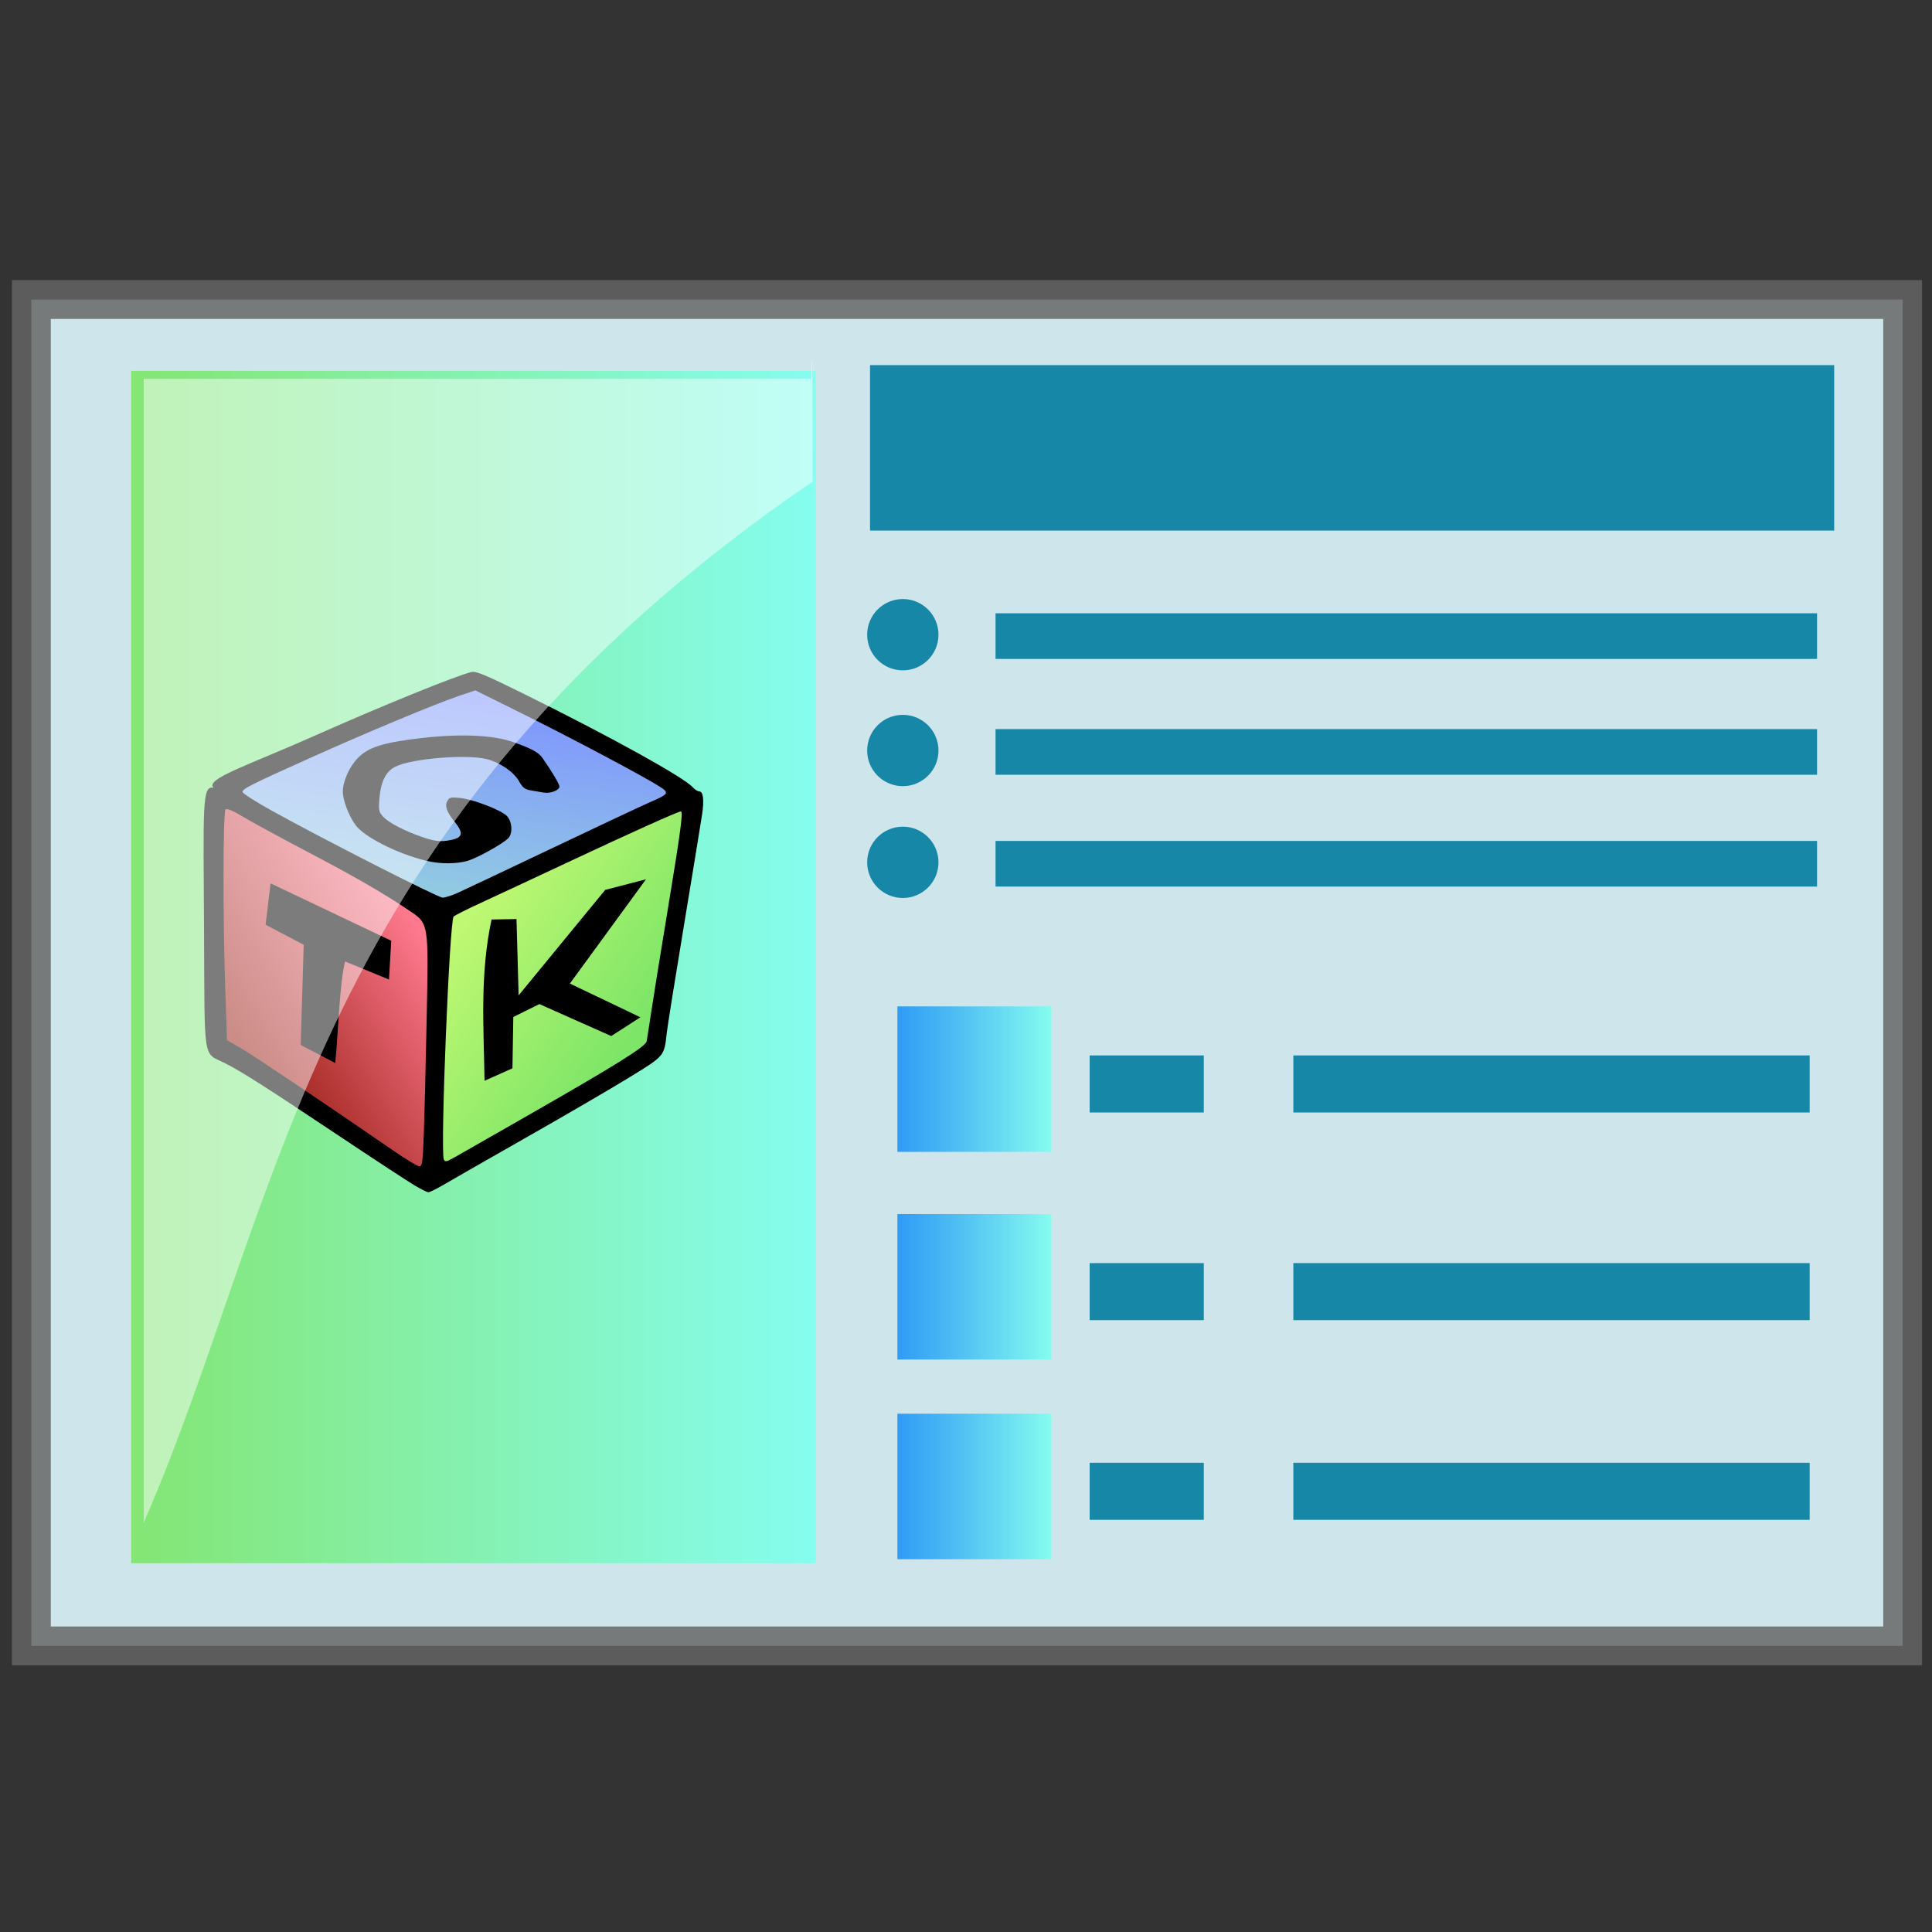 <?xml version="1.0" encoding="UTF-8" standalone="no"?>
<!-- Created with Inkscape (http://www.inkscape.org/) -->

<svg
   width="256mm"
   height="256mm"
   viewBox="0 0 256 256"
   version="1.1"
   id="svg1"
   inkscape:version="1.3.2 (091e20ef0f, 2023-11-25)"
   sodipodi:docname="gtk-properties.svg"
   xml:space="preserve"
   xmlns:inkscape="http://www.inkscape.org/namespaces/inkscape"
   xmlns:sodipodi="http://sodipodi.sourceforge.net/DTD/sodipodi-0.dtd"
   xmlns:xlink="http://www.w3.org/1999/xlink"
   xmlns="http://www.w3.org/2000/svg"
   xmlns:svg="http://www.w3.org/2000/svg"
   xmlns:rdf="http://www.w3.org/1999/02/22-rdf-syntax-ns#"
   xmlns:cc="http://creativecommons.org/ns#"
   xmlns:dc="http://purl.org/dc/elements/1.1/"><rect x="0" y="0" width="256" height="256" fill="#333333" stroke="none"/><defs
     id="defs1"><linearGradient
       id="linearGradient68"
       inkscape:collect="always"><stop
         style="stop-color:#7de567;stop-opacity:1;"
         offset="0"
         id="stop67" /><stop
         style="stop-color:#7efff0;stop-opacity:1;"
         offset="1"
         id="stop68" /></linearGradient><linearGradient
       id="linearGradient2"
       inkscape:collect="always"><stop
         style="stop-color:#0d8bf7;stop-opacity:0.906;"
         offset="0"
         id="stop2" /><stop
         style="stop-color:#7efff0;stop-opacity:1;"
         offset="1"
         id="stop3" /></linearGradient><linearGradient
       inkscape:collect="always"
       xlink:href="#linearGradient68"
       id="linearGradient3"
       x1="17.387"
       y1="128.134"
       x2="108.101"
       y2="128.134"
       gradientUnits="userSpaceOnUse" /><linearGradient
       inkscape:collect="always"
       xlink:href="#linearGradient2"
       id="linearGradient7"
       gradientUnits="userSpaceOnUse"
       x1="17.387"
       y1="128.134"
       x2="108.101"
       y2="128.134"
       gradientTransform="matrix(0.225,0,0,0.122,114.999,127.354)" /><linearGradient
       inkscape:collect="always"
       xlink:href="#linearGradient2"
       id="linearGradient15"
       gradientUnits="userSpaceOnUse"
       gradientTransform="matrix(0.225,0,0,0.122,114.999,127.354)"
       x1="17.387"
       y1="128.134"
       x2="108.101"
       y2="128.134" /><linearGradient
       inkscape:collect="always"
       xlink:href="#linearGradient2"
       id="linearGradient16"
       gradientUnits="userSpaceOnUse"
       gradientTransform="matrix(0.225,0,0,0.122,114.999,127.354)"
       x1="17.387"
       y1="128.134"
       x2="108.101"
       y2="128.134" /><linearGradient
       inkscape:collect="always"
       xlink:href="#linearGradient25"
       id="linearGradient26"
       x1="154.899"
       y1="278.063"
       x2="154.899"
       y2="254.843"
       gradientUnits="userSpaceOnUse" /><linearGradient
       id="linearGradient25"
       inkscape:collect="always"><stop
         style="stop-color:#444444;stop-opacity:1;"
         offset="0"
         id="stop25" /><stop
         style="stop-color:#6f6f6f;stop-opacity:1;"
         offset="0.269"
         id="stop27" /><stop
         style="stop-color:#838383;stop-opacity:1;"
         offset="0.417"
         id="stop28" /><stop
         style="stop-color:#909090;stop-opacity:1;"
         offset="0.594"
         id="stop29" /><stop
         style="stop-color:#bbbbbb;stop-opacity:1;"
         offset="0.713"
         id="stop30" /><stop
         style="stop-color:#aeaeae;stop-opacity:1;"
         offset="0.828"
         id="stop31" /><stop
         style="stop-color:#a1a1a1;stop-opacity:1;"
         offset="1"
         id="stop26" /></linearGradient><linearGradient
       inkscape:collect="always"
       xlink:href="#linearGradient31"
       id="linearGradient33"
       x1="152.265"
       y1="265.92"
       x2="152.265"
       y2="300.128"
       gradientUnits="userSpaceOnUse" /><linearGradient
       id="linearGradient31"
       inkscape:collect="always"><stop
         style="stop-color:#444444;stop-opacity:1;"
         offset="0"
         id="stop32" /><stop
         style="stop-color:#6f6f6f;stop-opacity:1;"
         offset="0.416"
         id="stop34" /><stop
         style="stop-color:#838383;stop-opacity:1;"
         offset="0.579"
         id="stop35" /><stop
         style="stop-color:#909090;stop-opacity:1;"
         offset="0.612"
         id="stop36" /><stop
         style="stop-color:#bbbbbb;stop-opacity:1;"
         offset="0.71"
         id="stop37" /><stop
         style="stop-color:#a1a1a1;stop-opacity:1;"
         offset="0.859"
         id="stop38" /><stop
         style="stop-color:#979797;stop-opacity:1;"
         offset="1"
         id="stop33" /></linearGradient><radialGradient
       inkscape:collect="always"
       xlink:href="#linearGradient12"
       id="radialGradient13"
       cx="115.716"
       cy="288.73"
       fx="115.716"
       fy="288.73"
       r="18.643"
       gradientTransform="matrix(2.221,0.068,-0.051,1.664,-111.089,-196.631)"
       gradientUnits="userSpaceOnUse" /><linearGradient
       id="linearGradient12"
       inkscape:collect="always"><stop
         style="stop-color:#444444;stop-opacity:1;"
         offset="0"
         id="stop12" /><stop
         style="stop-color:#6f6f6f;stop-opacity:1;"
         offset="0.3"
         id="stop14" /><stop
         style="stop-color:#838383;stop-opacity:1;"
         offset="0.53"
         id="stop15" /><stop
         style="stop-color:#909090;stop-opacity:1;"
         offset="0.573"
         id="stop16" /><stop
         style="stop-color:#bbbbbb;stop-opacity:1;"
         offset="0.732"
         id="stop17" /><stop
         style="stop-color:#a1a1a1;stop-opacity:1;"
         offset="1"
         id="stop13" /></linearGradient><radialGradient
       inkscape:collect="always"
       xlink:href="#linearGradient12"
       id="radialGradient20"
       gradientUnits="userSpaceOnUse"
       gradientTransform="matrix(-2.221,0.068,0.051,1.664,427.305,-196.631)"
       cx="115.716"
       cy="288.73"
       fx="115.716"
       fy="288.73"
       r="18.643" /><radialGradient
       inkscape:collect="always"
       xlink:href="#linearGradient9"
       id="radialGradient11"
       cx="260.337"
       cy="309.256"
       fx="260.337"
       fy="309.256"
       r="45.4"
       gradientTransform="matrix(0.307,0.227,-0.361,0.488,218.299,75.786)"
       gradientUnits="userSpaceOnUse" /><linearGradient
       id="linearGradient9"
       inkscape:collect="always"><stop
         style="stop-color:#0e0e0e;stop-opacity:1;"
         offset="0"
         id="stop10" /><stop
         style="stop-color:#979797;stop-opacity:0;"
         offset="1"
         id="stop11" /></linearGradient><radialGradient
       inkscape:collect="always"
       xlink:href="#linearGradient38"
       id="radialGradient40"
       cx="194.427"
       cy="273.512"
       fx="194.427"
       fy="273.512"
       r="18.722"
       gradientTransform="matrix(1.502,-0.81,0.763,1.416,-307.361,41.702)"
       gradientUnits="userSpaceOnUse" /><linearGradient
       id="linearGradient38"
       inkscape:collect="always"><stop
         style="stop-color:#3e3e3e;stop-opacity:1;"
         offset="0"
         id="stop39" /><stop
         style="stop-color:#555555;stop-opacity:1;"
         offset="0.252"
         id="stop41" /><stop
         style="stop-color:#656565;stop-opacity:1;"
         offset="0.374"
         id="stop42" /><stop
         style="stop-color:#888888;stop-opacity:1;"
         offset="0.464"
         id="stop43" /><stop
         style="stop-color:#c2c2c2;stop-opacity:1;"
         offset="0.58"
         id="stop44" /><stop
         style="stop-color:#909090;stop-opacity:1;"
         offset="0.684"
         id="stop45" /><stop
         style="stop-color:#767676;stop-opacity:1;"
         offset="0.774"
         id="stop46" /><stop
         style="stop-color:#484848;stop-opacity:1;"
         offset="0.865"
         id="stop47" /><stop
         style="stop-color:#525252;stop-opacity:1;"
         offset="1"
         id="stop40" /></linearGradient><radialGradient
       inkscape:collect="always"
       xlink:href="#linearGradient47"
       id="radialGradient49"
       cx="228.222"
       cy="249.041"
       fx="228.222"
       fy="249.041"
       r="18.731"
       gradientTransform="matrix(1.377,-1.012,0.834,1.134,-294.867,197.832)"
       gradientUnits="userSpaceOnUse" /><linearGradient
       id="linearGradient47"
       inkscape:collect="always"><stop
         style="stop-color:#3e3e3e;stop-opacity:1;"
         offset="0"
         id="stop48" /><stop
         style="stop-color:#555555;stop-opacity:1;"
         offset="0.164"
         id="stop50" /><stop
         style="stop-color:#656565;stop-opacity:1;"
         offset="0.42"
         id="stop51" /><stop
         style="stop-color:#888888;stop-opacity:1;"
         offset="0.489"
         id="stop52" /><stop
         style="stop-color:#c2c2c2;stop-opacity:1;"
         offset="0.63"
         id="stop53" /><stop
         style="stop-color:#909090;stop-opacity:1;"
         offset="0.75"
         id="stop54" /><stop
         style="stop-color:#767676;stop-opacity:1;"
         offset="0.848"
         id="stop55" /><stop
         style="stop-color:#484848;stop-opacity:1;"
         offset="0.937"
         id="stop56" /><stop
         style="stop-color:#525252;stop-opacity:1;"
         offset="1"
         id="stop49" /></linearGradient><linearGradient
       inkscape:collect="always"
       xlink:href="#linearGradient2-5"
       id="linearGradient3-7"
       x1="149.7"
       y1="168.76"
       x2="162.145"
       y2="186.58"
       gradientUnits="userSpaceOnUse" /><linearGradient
       id="linearGradient2-5"
       inkscape:collect="always"><stop
         style="stop-color:#3e3e3e;stop-opacity:1;"
         offset="0"
         id="stop7" /><stop
         style="stop-color:#555555;stop-opacity:1;"
         offset="0.099"
         id="stop8" /><stop
         style="stop-color:#656565;stop-opacity:1;"
         offset="0.229"
         id="stop9" /><stop
         style="stop-color:#888888;stop-opacity:1;"
         offset="0.376"
         id="stop18" /><stop
         style="stop-color:#c2c2c2;stop-opacity:1;"
         offset="0.541"
         id="stop19" /><stop
         style="stop-color:#909090;stop-opacity:1;"
         offset="0.692"
         id="stop20" /><stop
         style="stop-color:#767676;stop-opacity:1;"
         offset="0.823"
         id="stop21" /><stop
         style="stop-color:#484848;stop-opacity:1;"
         offset="0.992"
         id="stop22" /><stop
         style="stop-color:#525252;stop-opacity:1;"
         offset="1"
         id="stop23" /></linearGradient><linearGradient
       inkscape:collect="always"
       xlink:href="#linearGradient21"
       id="linearGradient22"
       x1="149.375"
       y1="155.451"
       x2="133.413"
       y2="131.005"
       gradientUnits="userSpaceOnUse" /><linearGradient
       id="linearGradient21"
       inkscape:collect="always"><stop
         style="stop-color:#3e3e3e;stop-opacity:1;"
         offset="0"
         id="stop24" /><stop
         style="stop-color:#555555;stop-opacity:1;"
         offset="0.067"
         id="stop57" /><stop
         style="stop-color:#656565;stop-opacity:1;"
         offset="0.202"
         id="stop58" /><stop
         style="stop-color:#888888;stop-opacity:1;"
         offset="0.271"
         id="stop59" /><stop
         style="stop-color:#c2c2c2;stop-opacity:1;"
         offset="0.41"
         id="stop60" /><stop
         style="stop-color:#909090;stop-opacity:1;"
         offset="0.529"
         id="stop61" /><stop
         style="stop-color:#767676;stop-opacity:1;"
         offset="0.605"
         id="stop62" /><stop
         style="stop-color:#484848;stop-opacity:1;"
         offset="0.711"
         id="stop63" /><stop
         style="stop-color:#525252;stop-opacity:1;"
         offset="1"
         id="stop64" /></linearGradient><radialGradient
       inkscape:collect="always"
       xlink:href="#linearGradient8"
       id="radialGradient9"
       cx="-2.048"
       cy="298.308"
       fx="-2.048"
       fy="298.308"
       r="45.401"
       gradientTransform="matrix(0.897,-0.044,0.029,0.578,-5.716,144.418)"
       gradientUnits="userSpaceOnUse" /><linearGradient
       id="linearGradient8"
       inkscape:collect="always"><stop
         style="stop-color:#191919;stop-opacity:1;"
         offset="0"
         id="stop65" /><stop
         style="stop-color:#636363;stop-opacity:0;"
         offset="1"
         id="stop66" /></linearGradient><linearGradient
       id="L0"><stop
         style="stop-color:#fe798e"
         id="stop1" /><stop
         style="stop-color:#9c2219"
         offset="1"
         id="stop2-3" /></linearGradient><linearGradient
       id="L1"><stop
         style="stop-color:#bff872"
         id="stop3-6" /><stop
         style="stop-color:#7de567"
         offset="1"
         id="stop4" /></linearGradient><linearGradient
       id="L2"><stop
         style="stop-color:#92cbe2"
         id="stop5" /><stop
         style="stop-color:#7f95fe"
         offset="1"
         id="stop6" /></linearGradient><linearGradient
       xlink:href="#L2"
       id="L3"
       gradientUnits="userSpaceOnUse"
       gradientTransform="translate(92.225,-0.314)"
       x1="-143"
       y1="207.362"
       x2="-129.5"
       y2="108.862" /><linearGradient
       xlink:href="#L1"
       id="L4"
       gradientUnits="userSpaceOnUse"
       gradientTransform="translate(92.225,-0.314)"
       x1="-133.5"
       y1="221.862"
       x2="-50"
       y2="279.362" /><linearGradient
       xlink:href="#L0"
       id="L5"
       gradientUnits="userSpaceOnUse"
       gradientTransform="translate(92.225,-0.314)"
       x1="-157.5"
       y1="222.862"
       x2="-247.5"
       y2="276.862" /></defs><sodipodi:namedview
     id="base"
     pagecolor="#ffffff"
     bordercolor="#000000"
     borderopacity="0.3"
     inkscape:pageopacity="0.0"
     inkscape:pageshadow="2"
     inkscape:zoom="0.7"
     inkscape:cx="449.28571"
     inkscape:cy="627.85714"
     inkscape:document-units="mm"
     inkscape:showpageshadow="2"
     inkscape:pagecheckerboard="0"
     inkscape:deskcolor="#d1d1d1"
     inkscape:current-layer="svg1" /><rect
     style="fill:#dff7fe;fill-opacity:0.906;fill-rule:evenodd;stroke:#656565;stroke-width:5.145;stroke-opacity:0.835"
     id="rect1"
     width="247.952"
     height="178.405"
     x="4.158"
     y="39.688" /><rect
     style="fill:url(#linearGradient3);fill-opacity:0.906;fill-rule:evenodd;stroke:none;stroke-width:5.145;stroke-opacity:0.835"
     id="rect2"
     width="90.714"
     height="157.994"
     x="17.387"
     y="49.137" /><rect
     style="fill:#057da0;fill-opacity:0.906;fill-rule:evenodd;stroke:none;stroke-width:5.247;stroke-opacity:0.835"
     id="rect3"
     width="127.756"
     height="21.923"
     x="115.283"
     y="48.381" /><g
     id="g4"><circle
       style="fill:#057da0;fill-opacity:0.906;fill-rule:evenodd;stroke:none;stroke-width:5.145;stroke-opacity:0.835"
       id="path3"
       cx="119.629"
       cy="84.1"
       r="4.725" /><rect
       style="fill:#057da0;fill-opacity:0.906;fill-rule:evenodd;stroke:none;stroke-width:5.145;stroke-opacity:0.835"
       id="rect4"
       width="108.857"
       height="6.048"
       x="131.914"
       y="81.265" /></g><g
     id="g5"
     transform="translate(0,15.346)"><circle
       style="fill:#057da0;fill-opacity:0.906;fill-rule:evenodd;stroke:none;stroke-width:5.145;stroke-opacity:0.835"
       id="circle4"
       cx="119.629"
       cy="84.1"
       r="4.725" /><rect
       style="fill:#057da0;fill-opacity:0.906;fill-rule:evenodd;stroke:none;stroke-width:5.145;stroke-opacity:0.835"
       id="rect5"
       width="108.857"
       height="6.048"
       x="131.914"
       y="81.265" /></g><g
     id="g6"
     transform="translate(0,30.163)"><circle
       style="fill:#057da0;fill-opacity:0.906;fill-rule:evenodd;stroke:none;stroke-width:5.145;stroke-opacity:0.835"
       id="circle5"
       cx="119.629"
       cy="84.1"
       r="4.725" /><rect
       style="fill:#057da0;fill-opacity:0.906;fill-rule:evenodd;stroke:none;stroke-width:5.145;stroke-opacity:0.835"
       id="rect6"
       width="108.857"
       height="6.048"
       x="131.914"
       y="81.265" /></g><g
     id="g9"><rect
       style="fill:url(#linearGradient7);fill-opacity:0.906;fill-rule:evenodd;stroke:none;stroke-width:0.852;stroke-opacity:0.835"
       id="rect7"
       width="20.411"
       height="19.277"
       x="118.911"
       y="133.351" /><rect
       style="fill:#057da0;fill-opacity:0.906;fill-rule:evenodd;stroke:none;stroke-width:5.145;stroke-opacity:0.835"
       id="rect8"
       width="15.119"
       height="7.56"
       x="144.387"
       y="139.851" /><rect
       style="fill:#057da0;fill-opacity:0.906;fill-rule:evenodd;stroke:none;stroke-width:10.944;stroke-opacity:0.835"
       id="rect9"
       width="68.414"
       height="7.56"
       x="171.374"
       y="139.851" /></g><g
     id="g12"
     transform="translate(0,27.517)"><rect
       style="fill:url(#linearGradient15);fill-opacity:0.906;fill-rule:evenodd;stroke:none;stroke-width:0.852;stroke-opacity:0.835"
       id="rect10"
       width="20.411"
       height="19.277"
       x="118.911"
       y="133.351" /><rect
       style="fill:#057da0;fill-opacity:0.906;fill-rule:evenodd;stroke:none;stroke-width:5.145;stroke-opacity:0.835"
       id="rect11"
       width="15.119"
       height="7.56"
       x="144.387"
       y="139.851" /><rect
       style="fill:#057da0;fill-opacity:0.906;fill-rule:evenodd;stroke:none;stroke-width:10.944;stroke-opacity:0.835"
       id="rect12"
       width="68.414"
       height="7.56"
       x="171.374"
       y="139.851" /></g><g
     id="g15"
     transform="translate(0,53.975)"><rect
       style="fill:url(#linearGradient16);fill-opacity:0.906;fill-rule:evenodd;stroke:none;stroke-width:0.852;stroke-opacity:0.835"
       id="rect13"
       width="20.411"
       height="19.277"
       x="118.911"
       y="133.351" /><rect
       style="fill:#057da0;fill-opacity:0.906;fill-rule:evenodd;stroke:none;stroke-width:5.145;stroke-opacity:0.835"
       id="rect14"
       width="15.119"
       height="7.56"
       x="144.387"
       y="139.851" /><rect
       style="fill:#057da0;fill-opacity:0.906;fill-rule:evenodd;stroke:none;stroke-width:10.944;stroke-opacity:0.835"
       id="rect15"
       width="68.414"
       height="7.56"
       x="171.374"
       y="139.851" /></g><g
     id="g7"
     transform="matrix(-0.263,-0.982,-0.982,0.263,374.369,238.394)"
     inkscape:label="chain"
     style="display:none"><g
       id="g62"
       style="display:inline;fill:#7e7e7e;fill-opacity:0.365"
       inkscape:label="shadow-chain"
       transform="matrix(0.993,0,0,0.993,5.246,7.657)"><path
         style="color:#000000;display:inline;fill:#7e7e7e;fill-opacity:0.365;fill-rule:evenodd;stroke-linecap:round;stroke-linejoin:round;stroke-miterlimit:2.1;-inkscape-stroke:none"
         d="m 135.645,248.639 c -13.153,0 -23.975,10.82 -23.975,23.973 0,13.153 10.822,23.975 23.975,23.975 h 42.852 c 13.153,0 23.975,-10.822 23.975,-23.975 0,-13.153 -10.822,-23.973 -23.975,-23.973 z m 0,14.904 h 42.852 c 5.153,0 9.07,3.915 9.07,9.068 0,5.153 -3.917,9.07 -9.07,9.07 h -42.852 c -5.153,0 -9.068,-3.917 -9.068,-9.07 0,-5.153 3.915,-9.068 9.068,-9.068 z"
         id="path61" /><path
         style="color:#000000;display:inline;fill:#7e7e7e;fill-opacity:0.365;fill-rule:evenodd;stroke-linecap:round;stroke-linejoin:round;stroke-miterlimit:2.1;-inkscape-stroke:none"
         d="m 4.873,311.666 c -13.153,0 -23.975,10.822 -23.975,23.975 0,13.153 10.822,23.975 23.975,23.975 H 47.727 c 13.153,0 23.973,-10.822 23.973,-23.975 0,-13.153 -10.82,-23.975 -23.973,-23.975 z m 0,14.904 H 47.727 c 5.153,0 9.068,3.917 9.068,9.07 0,5.153 -3.915,9.068 -9.068,9.068 H 4.873 c -5.153,0 -9.068,-3.915 -9.068,-9.068 0,-5.153 3.915,-9.07 9.068,-9.07 z"
         id="path62"
         transform="rotate(-34.617)" /></g><g
       id="g18"><path
         id="path22"
         style="color:#000000;display:inline;fill:url(#linearGradient26);fill-opacity:1;fill-rule:evenodd;stroke-linecap:round;stroke-linejoin:round;stroke-miterlimit:2.1;-inkscape-stroke:none"
         d="m 135.645,248.639 c -13.153,0 -23.975,10.82 -23.975,23.973 0,0.015 9.6e-4,0.029 9.9e-4,0.044 h 14.907 c -6e-5,-0.015 -0.002,-0.029 -0.002,-0.044 0,-5.153 3.915,-9.068 9.069,-9.068 h 42.852 c 5.153,0 9.07,3.915 9.07,9.068 0,0.015 -0.002,0.029 -0.002,0.044 h 14.906 c 3e-5,-0.015 9.9e-4,-0.029 9.9e-4,-0.044 0,-13.153 -10.822,-23.973 -23.975,-23.973 z" /><path
         id="path24"
         style="color:#000000;display:inline;fill:url(#linearGradient33);fill-opacity:1;fill-rule:evenodd;stroke-linecap:round;stroke-linejoin:round;stroke-miterlimit:2.1;-inkscape-stroke:none"
         d="m 111.671,272.655 c 0.024,13.133 10.835,23.931 23.974,23.931 h 42.852 c 13.138,0 23.95,-10.798 23.974,-23.931 H 187.564 c -0.022,5.131 -3.93,9.027 -9.068,9.027 h -42.852 c -5.138,0 -9.044,-3.896 -9.067,-9.027 z" /><path
         d="m 124.913,249.38 c -20.456,0 -37.286,16.827 -37.286,37.283 0,20.456 16.83,37.286 37.286,37.286 m 0,-51.389 v 28.21 c -8.014,0 -14.103,-6.092 -14.103,-14.106 0,-8.014 6.089,-14.103 14.103,-14.103 z"
         style="color:#000000;display:inline;fill:url(#radialGradient13);fill-opacity:1;fill-rule:evenodd;stroke-width:1.493;stroke-linecap:round;stroke-linejoin:round;stroke-miterlimit:2.1;-inkscape-stroke:none"
         id="path1"
         transform="matrix(0.644,0,0,0.644,55.241,88.033)" /><path
         d="m 191.303,249.38 c 20.456,0 37.286,16.827 37.286,37.283 0,20.456 -16.83,37.286 -37.286,37.286 m 0,-51.389 v 28.21 c 8.014,0 14.103,-6.092 14.103,-14.106 0,-8.014 -6.089,-14.103 -14.103,-14.103 z"
         style="color:#000000;display:inline;fill:url(#radialGradient20);fill-opacity:1;fill-rule:evenodd;stroke-width:1.493;stroke-linecap:round;stroke-linejoin:round;stroke-miterlimit:2.1;-inkscape-stroke:none"
         id="path20"
         transform="matrix(0.644,0,0,0.644,55.241,88.033)" /><path
         style="color:#000000;display:none;fill:url(#radialGradient11);fill-rule:evenodd;stroke-linecap:round;stroke-linejoin:round;stroke-miterlimit:2.1;-inkscape-stroke:none"
         d="m 135.645,248.639 c -13.153,0 -23.975,10.82 -23.975,23.973 0,13.153 10.822,23.975 23.975,23.975 h 42.852 c 13.153,0 23.975,-10.822 23.975,-23.975 0,-13.153 -10.822,-23.973 -23.975,-23.973 z m 0,14.904 h 42.852 c 5.153,0 9.07,3.915 9.07,9.068 0,5.153 -3.917,9.07 -9.07,9.07 h -42.852 c -5.153,0 -9.068,-3.917 -9.068,-9.07 0,-5.153 3.915,-9.068 9.068,-9.068 z"
         id="path9"
         sodipodi:nodetypes="ssssssssssssss" /></g><g
       id="g17"><path
         id="path6"
         style="color:#000000;display:inline;fill:#7a7a7a;fill-opacity:1;fill-rule:evenodd;stroke-linecap:round;stroke-linejoin:round;stroke-miterlimit:2.1;-inkscape-stroke:none"
         d="m 61.092,315.784 c -3.829,-2.596 -8.433,-4.118 -13.365,-4.118 l -36.324,-3.5e-4 c 3.134,4.346 4.703,9.621 4.542,14.905 l 31.783,1.3e-4 c 5.153,0 9.068,3.917 9.068,9.071 0,5.153 -3.915,9.068 -9.068,9.068 l -42.853,-5e-5 c -5.153,0 -9.068,-3.915 -9.068,-9.068 0,-3.746 2.073,-6.83 5.183,-8.24 0.682,-3.411 -0.675,-6.949 -3.808,-9.111 l -4.588,-3.167 c -6.974,4.212 -11.693,11.847 -11.693,20.518 0,13.153 10.822,23.975 23.975,23.975 l 42.853,6e-5 c 13.153,0 23.973,-10.822 23.973,-23.975 0,-8.221 -4.227,-15.53 -10.608,-19.857 z"
         transform="rotate(-34.617,1.8062392e-6,-3.5510587e-8)"
         sodipodi:nodetypes="sccccsccscscsccss" /><path
         d="m 199.869,280.964 c -4.23,2.92 -9.662,1.924 -12.582,-2.306 -2.122,-3.075 -2.168,-6.781 -0.415,-9.7 -1.373,-3.186 -4.492,-5.321 -8.289,-5.321 h -5.561 c -3.338,7.409 -2.885,16.35 2.028,23.468 7.453,10.797 22.468,13.548 33.265,6.095"
         style="color:#000000;display:inline;fill:url(#radialGradient40);fill-opacity:1;fill-rule:evenodd;stroke-width:0.957;stroke-linecap:round;stroke-linejoin:round;stroke-miterlimit:2.1;-inkscape-stroke:none"
         id="path1-9" /><path
         d="m 229.484,225.367 c -4.614,0.039 -9.256,1.399 -13.306,4.194 l 8.446,12.235 c 4.23,-2.92 9.665,-1.923 12.585,2.307 2.92,4.23 1.925,9.663 -2.306,12.583 l 8.447,12.237 c 10.798,-7.454 13.547,-22.469 6.094,-33.267 -4.658,-6.748 -12.271,-10.354 -19.961,-10.29 z"
         style="color:#000000;display:inline;fill:url(#radialGradient49);fill-opacity:1;fill-rule:evenodd;stroke-width:0.957;stroke-linecap:round;stroke-linejoin:round;stroke-miterlimit:2.1;-inkscape-stroke:none"
         id="path1-6" /><path
         d="m 170.27,161.429 -36.667,25.311 8.804,12.754 36.667,-25.311"
         style="color:#000000;display:inline;fill:url(#linearGradient3-7);fill-opacity:1;fill-rule:evenodd;stroke-width:0.998;stroke-linecap:round;stroke-linejoin:round;stroke-miterlimit:2.1;-inkscape-stroke:none"
         id="path1-2"
         sodipodi:nodetypes="cccc"
         transform="matrix(0.96,0,0,0.96,71.493,101.719)" /><path
         d="m 150.846,133.125 -31.039,21.426 c 5.242,1.864 9.694,5.447 12.672,10.057 l 27.158,-18.747"
         style="color:#000000;display:inline;fill:url(#linearGradient22);fill-opacity:1;fill-rule:evenodd;stroke-width:0.997;stroke-linecap:round;stroke-linejoin:round;stroke-miterlimit:2.1;-inkscape-stroke:none"
         id="path1-7"
         transform="matrix(0.96,0,0,0.96,71.493,101.719)" /><path
         id="path8"
         style="color:#000000;display:inline;fill:url(#radialGradient9);fill-opacity:1;fill-rule:evenodd;stroke-linecap:round;stroke-linejoin:round;stroke-miterlimit:2.1;-inkscape-stroke:none"
         d="m 61.092,315.784 c -3.829,-2.596 -8.433,-4.118 -13.365,-4.118 l -36.324,-3.5e-4 c 3.134,4.346 4.703,9.621 4.542,14.905 l 31.783,1.3e-4 c 5.153,0 9.068,3.917 9.068,9.071 0,5.153 -3.915,9.068 -9.068,9.068 l -42.853,-5e-5 c -5.153,0 -9.068,-3.915 -9.068,-9.068 0,-3.746 2.073,-6.83 5.183,-8.24 0.682,-3.411 -0.675,-6.949 -3.808,-9.111 l -4.588,-3.167 c -6.974,4.212 -11.693,11.847 -11.693,20.518 0,13.153 10.822,23.975 23.975,23.975 l 42.853,6e-5 c 13.153,0 23.973,-10.822 23.973,-23.975 0,-8.221 -4.227,-15.53 -10.608,-19.857 z"
         transform="rotate(-34.617,1.8062392e-6,-3.5510587e-8)"
         inkscape:label="shadowshadowontop"
         sodipodi:nodetypes="sccccsccscscsccss" /></g></g><g
     transform="matrix(0.265,0,0,0.265,72.555,63.824)"
     id="g9-7"><path
       style="fill:url(#L3)"
       d="M -58.113,213.418 -162.268,151.38 -37.018,100.048 68.131,158.153 Z"
       id="path6-5" /><path
       style="fill:url(#L4)"
       d="M -51.56,213.592 72.04,159.303 54.304,283.514 -62.141,350.24 Z"
       id="path7" /><path
       style="fill:url(#L5)"
       d="m -59.56,347.188 -104.5,-64.223 0.449,-123.64 108.426,56.167 z"
       id="path8-3" /><path
       style="fill:#000000"
       d="m -66.271,352.006 c -3.034,-1.777 -19.054,-12.261 -35.601,-23.298 -39.193,-26.142 -51.045,-33.711 -59.355,-37.903 -11.247,-5.675 -10.195,0.908 -10.541,-65.958 -0.323,-62.478 -1.114,-73.333 4.787,-71.748 -4.616,-4.394 17.09,-11.165 51.069,-26.293 33.193,-14.778 69.869,-29.677 77.921,-31.654 2.186,-0.537 7.405,1.662 27.077,11.409 43.233,21.421 78.91,41.171 83.463,46.202 1.038,1.147 2.486,2.086 3.218,2.086 2.08,0 2.606,4.108 1.492,11.638 -0.563,3.803 -4.617,28.576 -9.008,55.051 -4.391,26.475 -8.286,50.844 -8.655,54.153 -1.306,11.719 -0.936,11.282 -18.853,22.278 -8.941,5.487 -31.6,18.695 -50.354,29.351 -18.753,10.656 -37.425,21.337 -41.494,23.736 -4.069,2.399 -7.905,4.321 -8.524,4.271 -0.62,-0.049 -3.609,-1.544 -6.642,-3.321 z m 4.4,-25.922 c 0.331,-8.963 0.964,-34.573 1.405,-56.911 0.981,-49.595 1.242,-48.048 -9.296,-55.111 -12.92,-8.658 -26.894,-16.707 -50.662,-29.179 -12.962,-6.802 -27.164,-14.527 -31.561,-17.167 -5.474,-3.287 -8.319,-4.476 -9.026,-3.77 -1.285,1.284 -1.381,53.18 -0.165,89.455 l 0.866,25.845 7.157,4.141 c 6.178,3.575 42.079,27.702 76.854,51.649 5.791,3.988 11.271,7.272 12.178,7.298 1.439,0.04 1.724,-2.018 2.25,-16.25 z m -61.583,-44.445 1.526,-50.073 -19.054,-10.038 2.488,-20.675 60.33,28.676 -1.129,19.405 -21.941,-9.036 c -2.788,11.188 -3.318,33.664 -4.915,50.806 z m 113.844,35.132 c 43.784,-25.04 58.57,-34.265 59.124,-36.885 0.255,-1.204 1.193,-7.153 2.085,-13.22 0.892,-6.067 4.746,-29.966 8.565,-53.11 6.388,-38.718 7.716,-48.679 6.486,-48.679 -1.297,0 -24.778,10.553 -54.7,24.584 -18.477,8.664 -39.01,18.245 -45.629,21.29 -6.619,3.045 -12.595,6.055 -13.282,6.687 -2.054,1.894 -6.715,116.722 -4.927,121.382 0.58,1.512 1.306,1.334 6.423,-1.57 3.173,-1.801 19.307,-11.016 35.854,-20.48 z m -21.914,-17.197 c -0.353,-26.579 -2.429,-52.814 3.514,-80.653 l 12.479,-0.227 1.061,38.155 43.293,-52.729 20.395,-5.306 -38.047,52.132 35.247,16.864 -14.578,9.385 -35.927,-15.975 -13.041,6.451 -0.429,25.662 z m -13.465,-93.95 c 2.911,-1.307 24.247,-11.396 47.413,-22.419 23.166,-11.024 45.053,-21.313 48.638,-22.864 9.482,-4.103 9.872,-4.667 5.314,-7.666 -7.021,-4.62 -42.678,-23.593 -67.697,-36.02 l -24.776,-12.307 -8.317,2.809 c -11.732,3.963 -45.134,17.888 -73.937,30.825 -30.096,13.518 -34.163,15.561 -34.163,17.168 0,0.697 6.656,4.951 14.792,9.453 26.12,14.454 82.912,43.368 85.213,43.383 1.225,0.008 4.61,-1.054 7.521,-2.361 z m -15.766,-16.078 c -14.525,-3.579 -31.057,-11.97 -35.336,-17.936 -3.388,-4.724 -6.282,-12.38 -6.282,-16.617 0,-5.109 3.212,-12.356 7.408,-16.71 5.316,-5.518 12.72,-7.857 31.933,-10.087 19.096,-2.217 35.607,-1.532 45.458,1.886 9.284,3.221 13.046,5.226 14.959,7.973 4.996,7.176 8.549,13.165 8.549,14.414 0,1.853 -4.64,3.6 -7.946,2.992 -1.421,-0.261 -4.256,-0.748 -6.301,-1.082 -3.01,-0.491 -4.145,-1.366 -5.963,-4.602 -2.576,-4.583 -9.329,-9.258 -15.875,-10.989 -9.999,-2.645 -37.447,-0.434 -45.901,3.697 -4.776,2.334 -7.344,7.448 -8.03,15.995 -0.468,5.825 -0.28,6.73 1.877,9.043 2.921,3.133 11.114,7.351 20.199,10.399 5.062,1.698 7.948,2.11 11.431,1.633 8.112,-1.112 9.084,-3.23 4.254,-9.273 -4.166,-5.212 -5.177,-8.037 -3.799,-10.612 0.967,-1.806 1.773,-2.001 6.332,-1.53 6.46,0.667 20.06,5.845 23.27,8.86 2.825,2.654 3.272,8.882 0.814,11.34 -2.802,2.802 -15.242,9.73 -20.095,11.19 -5.658,1.703 -14.084,1.71 -20.955,0.017 z"
       id="path9-5" /></g><path
     id="rect16"
     style="fill:#ffffff;fill-opacity:0.485;fill-rule:evenodd;stroke-width:5.282;stroke-opacity:0.655"
     d="m 19.05,50.195 h 88.446 c 0,0 0.189,-11.053 0.189,13.607 C 40.897,109.389 37.708,158.876 19.05,201.764 Z"
     sodipodi:nodetypes="ccccc" /></svg>
